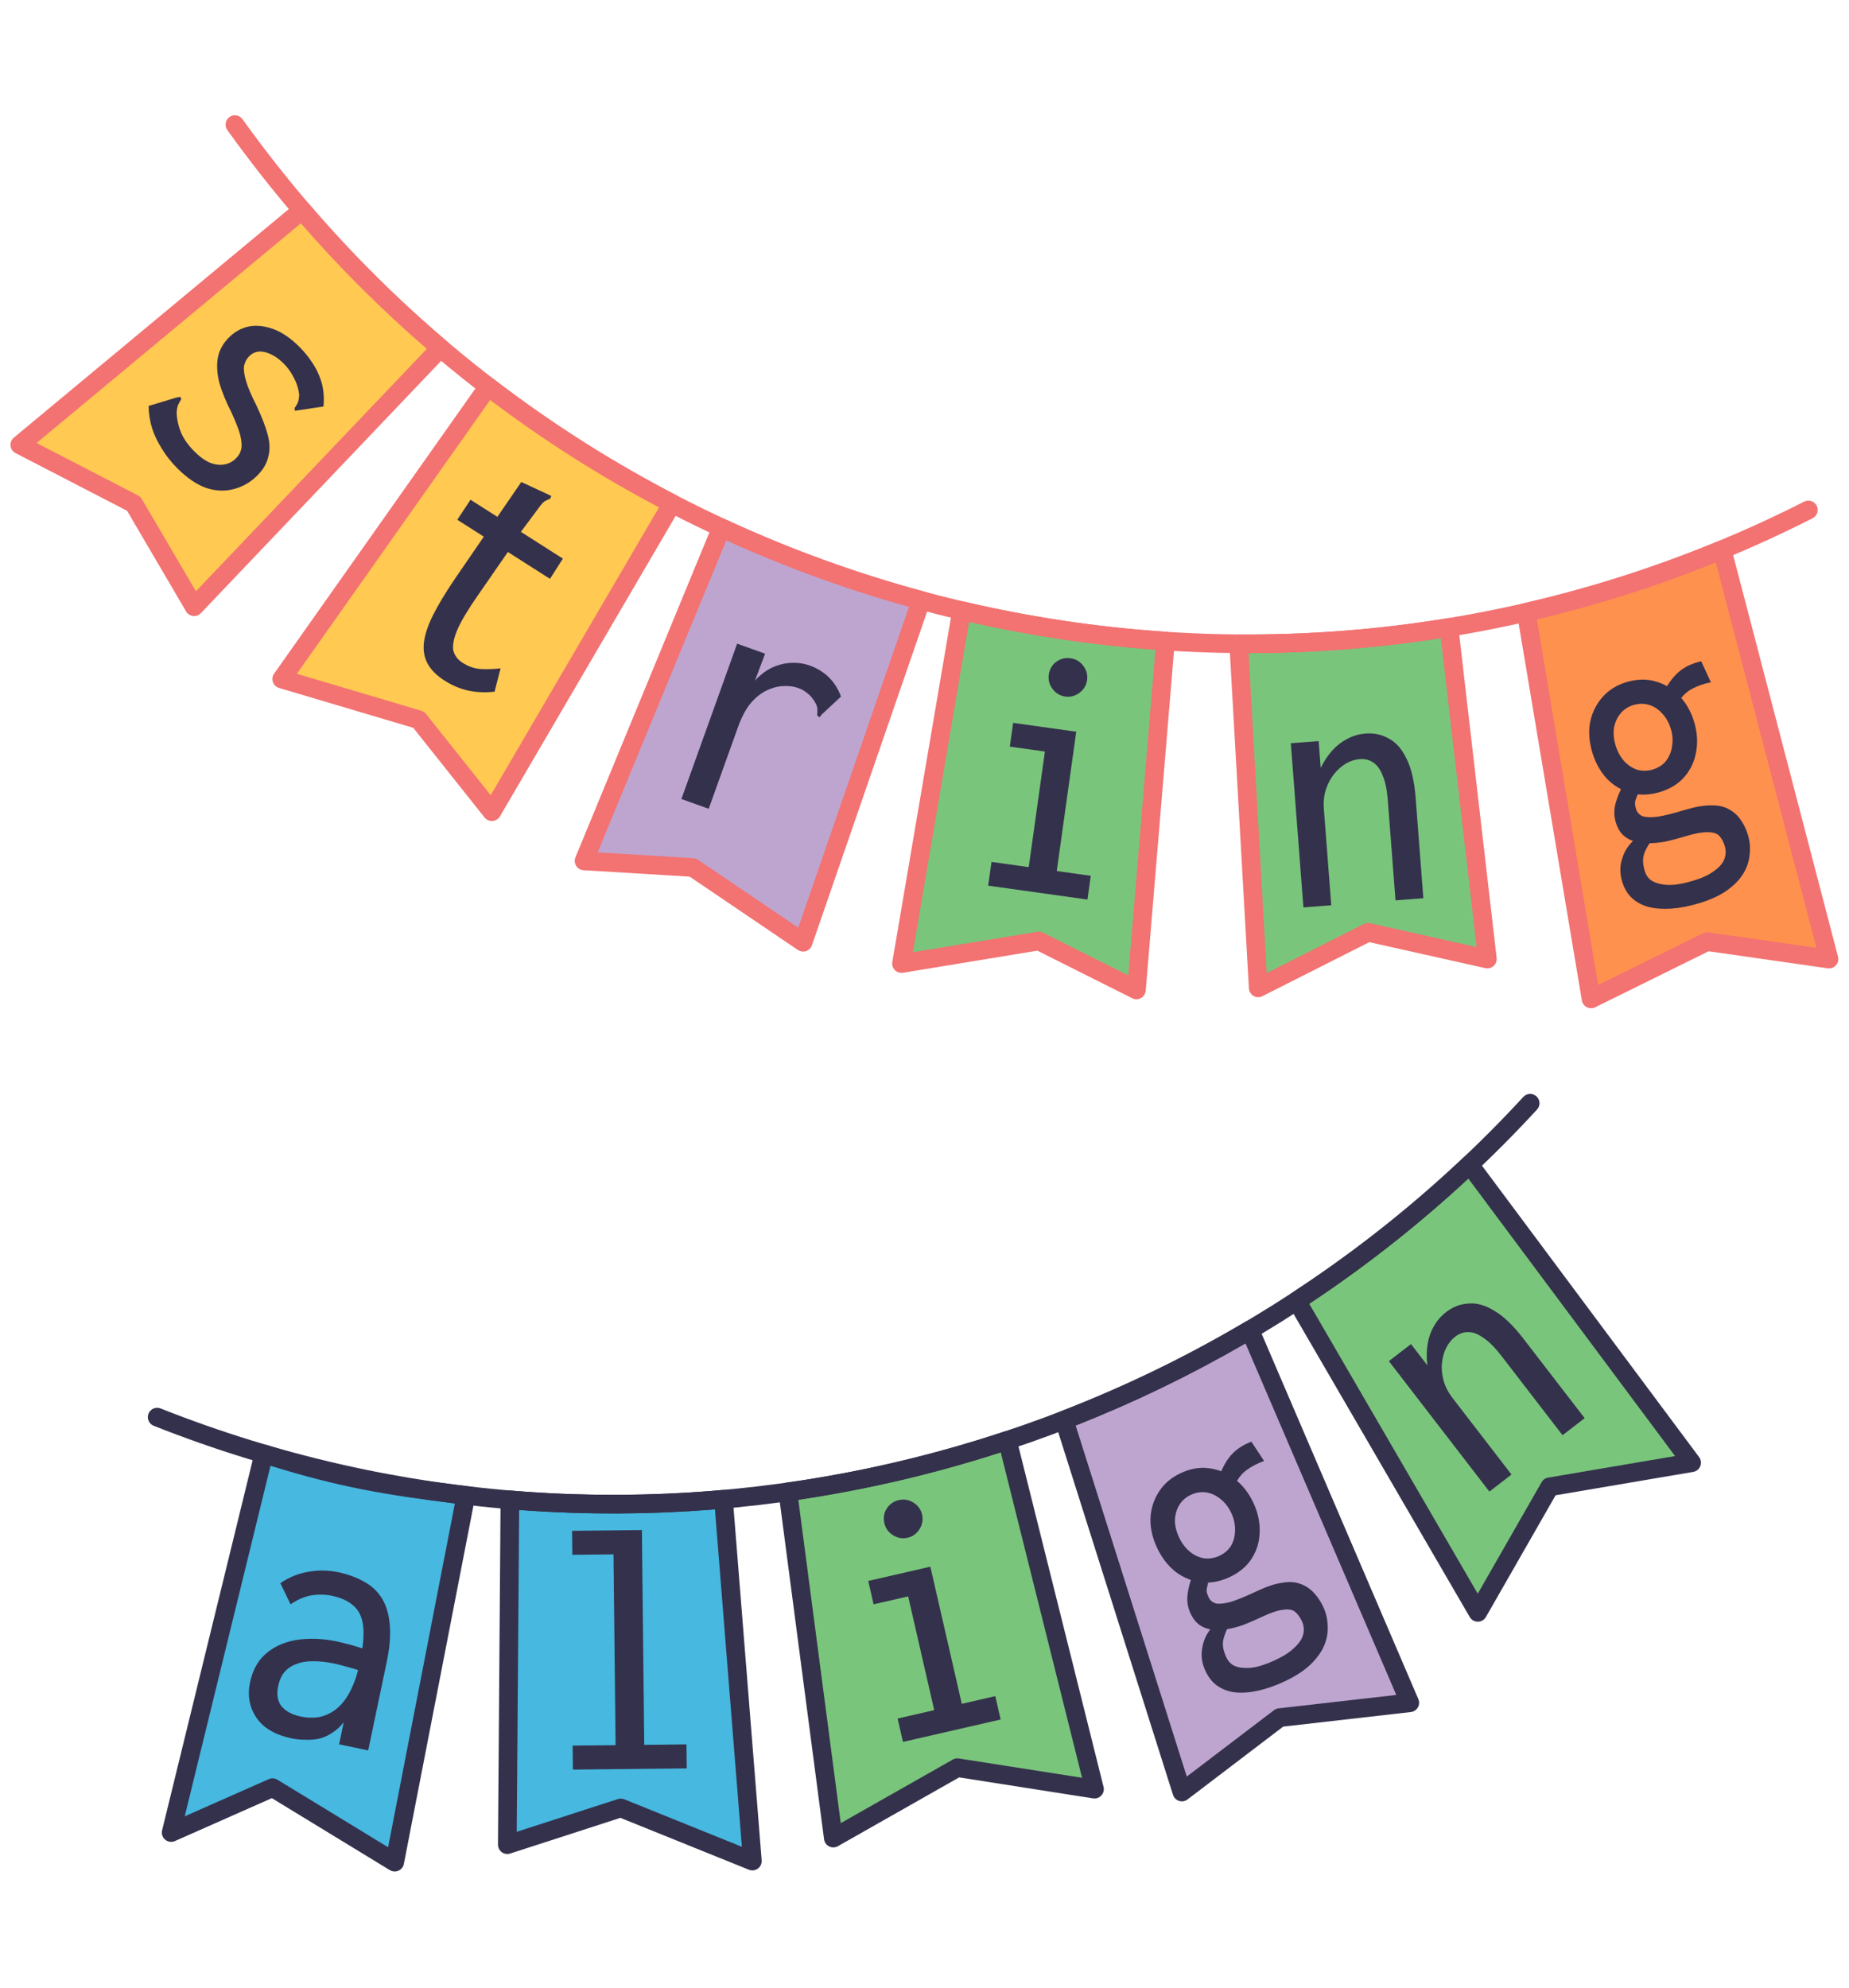 <?xml version="1.0" encoding="UTF-8" standalone="no"?><!DOCTYPE svg PUBLIC "-//W3C//DTD SVG 1.1//EN" "http://www.w3.org/Graphics/SVG/1.1/DTD/svg11.dtd"><svg width="100%" height="100%" viewBox="0 0 2066 2221" version="1.1" xmlns="http://www.w3.org/2000/svg" xmlns:xlink="http://www.w3.org/1999/xlink" xml:space="preserve" xmlns:serif="http://www.serif.com/" style="fill-rule:evenodd;clip-rule:evenodd;stroke-linejoin:round;stroke-miterlimit:2;"><rect id="Artboard1" x="0" y="0" width="2065.78" height="2220.02" style="fill:none;"/><g id="bunting"><g id="Layer5"><g><g id="bunting2"><g id="bunting_flags"><path d="M520.628,1670.94L441.028,2080.77L304.528,1997.5L191.244,2047.65L294.767,1624.54C379.294,1651.59 434.349,1660.62 520.628,1670.94Z" style="fill:rgb(71,184,224);"/><path d="M530.854,1672.93L451.254,2082.76C450.603,2086.11 448.354,2088.93 445.233,2090.3C442.113,2091.68 438.515,2091.44 435.603,2089.67L303.759,2009.23L195.46,2057.17C191.83,2058.78 187.601,2058.18 184.557,2055.63C181.513,2053.09 180.182,2049.03 181.126,2045.17L284.649,1622.07C285.335,1619.26 287.156,1616.87 289.676,1615.45C292.197,1614.04 295.19,1613.74 297.941,1614.62C381.742,1641.44 436.328,1650.37 521.865,1660.6C524.739,1660.94 527.34,1662.46 529.045,1664.8C530.75,1667.14 531.406,1670.08 530.854,1672.93ZM508.269,1679.94C431.076,1670.49 378.009,1661.4 302.241,1637.82L206.396,2029.55L300.312,1987.98C303.435,1986.59 307.038,1986.83 309.953,1988.61L433.66,2064.08L508.269,1679.94Z" style="fill:rgb(52,49,76);"/><path d="M808.405,1675.27L840.675,2079.54L693.6,2020.16L566.844,2061.21L569.742,1675.92C649.518,1682.59 729.371,1682.29 808.405,1675.27Z" style="fill:rgb(71,184,224);"/><path d="M818.788,1674.44L851.059,2078.71C851.346,2082.31 849.75,2085.8 846.84,2087.93C843.931,2090.07 840.123,2090.55 836.775,2089.2C836.775,2089.2 693.21,2031.23 693.21,2031.23L570.054,2071.12C566.87,2072.15 563.385,2071.59 560.686,2069.61C557.987,2067.64 556.403,2064.48 556.428,2061.13L559.326,1675.85C559.348,1672.95 560.577,1670.19 562.719,1668.23C564.86,1666.28 567.72,1665.3 570.609,1665.54C649.787,1672.16 729.042,1671.86 807.484,1664.9C810.252,1664.65 813.003,1665.52 815.126,1667.32C817.249,1669.11 818.567,1671.67 818.788,1674.44ZM798.854,1686.54C726.351,1692.43 653.198,1692.71 580.075,1687.19L577.369,2046.85L690.39,2010.25C692.716,2009.49 695.233,2009.58 697.5,2010.5C697.5,2010.5 828.951,2063.57 828.951,2063.57L798.854,1686.54Z" style="fill:rgb(52,49,76);"/><path d="M1125.58,1609.47L1222.95,1999.17L1069.74,1975.18L931.107,2053.84L880.335,1667C963.675,1655.23 1045.78,1635.95 1125.58,1609.47Z" style="fill:rgb(122,197,124);"/><path d="M1135.69,1606.94L1233.06,1996.65C1233.91,2000.04 1233,2003.63 1230.64,2006.2C1228.29,2008.78 1224.79,2010.01 1221.34,2009.47L1071.72,1986.03L936.247,2062.9C933.233,2064.61 929.565,2064.71 926.463,2063.16C923.361,2061.62 921.23,2058.63 920.779,2055.19L870.007,1668.36C869.264,1662.7 873.221,1657.49 878.878,1656.69C961.598,1645 1043.1,1625.87 1122.3,1599.58C1125.05,1598.67 1128.06,1598.94 1130.6,1600.34C1133.14,1601.74 1134.98,1604.13 1135.69,1606.94ZM1118.19,1622.85C1044.42,1646.68 968.751,1664.42 892,1675.84L939.422,2037.14L1064.6,1966.12C1066.65,1964.96 1069.03,1964.52 1071.36,1964.89C1071.36,1964.89 1209.04,1986.45 1209.04,1986.45L1118.19,1622.85Z" style="fill:rgb(52,49,76);"/><path d="M1396.56,1486.12L1575.23,1902.67L1429.78,1919.26L1320.6,2002.38L1189.03,1586.7C1260.64,1559.04 1330.09,1525.44 1396.56,1486.12Z" style="fill:rgb(190,165,207);"/><path d="M1406.13,1482.01L1584.8,1898.57C1586.1,1901.6 1585.89,1905.06 1584.24,1907.9C1582.58,1910.75 1579.68,1912.65 1576.41,1913.02L1433.8,1929.29L1326.9,2010.67C1324.21,2012.73 1320.68,2013.34 1317.45,2012.31C1314.22,2011.29 1311.69,2008.76 1310.66,2005.53L1179.1,1589.84C1177.44,1584.6 1180.14,1578.96 1185.28,1576.98C1256.35,1549.53 1325.28,1516.18 1391.26,1477.15C1393.83,1475.63 1396.94,1475.29 1399.79,1476.21C1402.64,1477.15 1404.95,1479.26 1406.13,1482.01ZM1391.64,1501.07C1330.62,1536.47 1267.17,1567.12 1201.9,1592.86C1201.9,1592.86 1326.06,1985.13 1326.06,1985.13L1423.46,1910.97C1424.96,1909.84 1426.73,1909.12 1428.6,1908.91L1560.14,1893.91L1391.64,1501.07Z" style="fill:rgb(52,49,76);"/><path d="M1642.03,1301.32L1890.18,1634.4L1731.57,1661.35L1651.25,1801.64L1448.95,1453.54C1517.16,1408.98 1581.84,1358.15 1642.03,1301.32Z" style="fill:rgb(122,197,124);"/><path d="M1650.38,1295.09L1898.54,1628.17C1900.7,1631.08 1901.2,1634.91 1899.85,1638.27C1898.5,1641.64 1895.5,1644.06 1891.93,1644.67C1891.93,1644.67 1738.16,1670.8 1738.16,1670.8L1660.29,1806.82C1658.44,1810.05 1655.01,1812.05 1651.29,1812.06C1647.56,1812.07 1644.12,1810.09 1642.25,1806.88L1439.94,1458.77C1437.16,1453.98 1438.61,1447.85 1443.25,1444.81C1510.95,1400.59 1575.14,1350.15 1634.88,1293.74C1637.04,1291.7 1639.97,1290.68 1642.93,1290.94C1645.89,1291.2 1648.61,1292.71 1650.38,1295.09ZM1640.64,1316.89C1584.88,1368.66 1525.4,1415.37 1462.9,1456.82L1651.18,1780.79L1722.53,1656.18C1724.07,1653.47 1726.75,1651.6 1729.82,1651.08L1871.66,1626.98L1640.64,1316.89Z" style="fill:rgb(52,49,76);"/></g><g><path d="M325.931,1942.47C307.661,1938.64 294.553,1930.99 286.604,1919.51C278.711,1907.78 276.296,1894.6 279.36,1879.99C281.494,1869.81 285.339,1861.21 290.895,1854.2C296.712,1847.25 303.98,1841.83 312.697,1837.93C321.415,1834.04 331.137,1831.85 341.863,1831.38C352.904,1830.69 364.559,1831.64 376.825,1834.21C380.218,1834.92 383.714,1835.79 387.314,1836.82C391.228,1837.64 395.219,1838.75 399.286,1840.14C403.407,1841.28 407.604,1842.7 411.877,1844.42L407.571,1868.86C403.821,1867.25 400.015,1865.91 396.155,1864.83C392.295,1863.75 388.304,1862.64 384.183,1861.5C380.323,1860.42 376.696,1859.52 373.303,1858.81C364.429,1856.95 356.435,1856.09 349.321,1856.24C342.523,1856.17 336.446,1857.22 331.092,1859.36C325.792,1861.25 321.345,1864.27 317.75,1868.42C314.471,1872.36 312.148,1877.6 310.78,1884.12C309.741,1889.08 309.621,1893.55 310.421,1897.53C311.276,1901.25 312.789,1904.43 314.961,1907.07C317.395,1909.76 320.329,1912.01 323.764,1913.82C327.199,1915.63 331.135,1917 335.572,1917.93C343.924,1919.68 351.532,1919.77 358.398,1918.22C365.579,1916.45 372.018,1913.03 377.713,1907.96C383.408,1902.89 388.202,1896.26 392.096,1888.09C396.305,1879.71 399.641,1869.64 402.103,1857.9C405.714,1840.67 406.938,1827.04 405.776,1816.98C404.613,1806.93 401.022,1799.37 395.002,1794.29C389.298,1789.01 381.226,1785.27 370.786,1783.08C363.218,1781.5 355.478,1781.37 347.569,1782.71C339.92,1784.11 332.28,1787.41 324.648,1792.62L313.256,1768.98C323.098,1762.32 333.518,1758.11 344.518,1756.32C355.572,1754.28 366.841,1754.47 378.324,1756.87C389.025,1759.12 398.512,1762.6 406.783,1767.33C415.11,1771.8 421.722,1777.96 426.618,1785.8C431.514,1793.63 434.482,1803.52 435.522,1815.45C436.617,1827.13 435.414,1841.32 431.912,1858.02L411.396,1955.89L378.902,1949.08L384.072,1924.41C379.998,1929.56 375.462,1933.64 370.465,1936.68C365.73,1939.78 360.794,1941.88 355.659,1942.98C350.839,1943.88 345.867,1944.2 340.744,1943.94C335.567,1943.95 330.629,1943.46 325.931,1942.47Z" style="fill:rgb(52,49,76);fill-rule:nonzero;"/><path d="M640.144,1977.33L639.85,1950.53L687.847,1950.01L685.505,1736.82L639.508,1737.33L639.213,1710.53L717.209,1709.67L719.845,1949.65L767.042,1949.14L767.337,1975.93L640.144,1977.33Z" style="fill:rgb(52,49,76);fill-rule:nonzero;"/><path d="M1008.92,1946.39L1002.94,1920.27L1043.87,1910.88L1014.73,1783.78L976.13,1792.63L970.141,1766.51L1039.54,1750.59L1074.67,1903.82L1112.1,1895.24L1118.09,1921.36L1008.92,1946.39ZM1014.07,1718.27C1008.35,1719.58 1002.94,1718.63 997.825,1715.43C992.713,1712.22 989.501,1707.76 988.19,1702.04C986.819,1696.06 987.636,1690.68 990.641,1685.89C993.846,1680.77 998.438,1677.53 1004.42,1676.16C1010.13,1674.85 1015.55,1675.8 1020.66,1679C1025.77,1682.21 1028.99,1686.67 1030.3,1692.39C1031.61,1698.11 1030.66,1703.52 1027.46,1708.63C1024.25,1713.75 1019.79,1716.96 1014.07,1718.27Z" style="fill:rgb(52,49,76);fill-rule:nonzero;"/><path d="M1435.95,1878.48C1425.35,1883.5 1415.37,1887.04 1406.02,1889.11C1396.67,1891.17 1388.13,1891.82 1380.39,1891.06C1372.89,1890.18 1366.33,1887.83 1360.68,1884.01C1355.04,1880.19 1350.51,1874.67 1347.08,1867.44C1344,1860.93 1342.53,1854.4 1342.67,1847.84C1342.93,1841.52 1344.25,1835.59 1346.64,1830.03C1349.27,1824.36 1352.71,1819.49 1356.97,1815.4L1373.24,1816.11C1370.88,1820.48 1369.12,1824.55 1367.97,1828.35C1366.7,1831.9 1366.2,1835.52 1366.48,1839.23C1366.87,1843.17 1368.15,1847.43 1370.32,1852.02C1372.14,1855.87 1374.7,1858.79 1378,1860.77C1381.54,1862.63 1385.69,1863.62 1390.46,1863.72C1395.35,1864.07 1400.67,1863.47 1406.43,1861.92C1412.43,1860.26 1418.92,1857.78 1425.91,1854.47C1435.07,1850.13 1442.03,1845.51 1446.79,1840.6C1451.9,1835.82 1455.05,1830.94 1456.23,1825.95C1457.41,1820.97 1456.86,1816.07 1454.58,1811.25C1452.3,1806.43 1449.57,1802.85 1446.4,1800.52C1443.34,1798.42 1438.94,1797.85 1433.2,1798.8C1427.34,1799.51 1419.59,1802.14 1409.94,1806.71C1402.47,1810.24 1395.37,1813.31 1388.63,1815.91C1381.78,1818.27 1375.31,1819.86 1369.2,1820.68C1363.1,1821.5 1357.5,1821.5 1352.39,1820.67C1347.52,1819.73 1343.26,1817.91 1339.62,1815.21C1335.87,1812.27 1332.79,1808.26 1330.4,1803.2C1327.2,1796.45 1326.04,1789.33 1326.92,1781.83C1327.8,1774.34 1329.81,1766.75 1332.96,1759.06L1351.32,1762.32C1350.4,1766 1349.68,1769.14 1349.15,1771.76C1348.5,1774.13 1348.21,1776.33 1348.29,1778.36C1348.61,1780.27 1349.33,1782.44 1350.48,1784.85C1352.07,1788.22 1354.77,1790.49 1358.56,1791.64C1362.48,1792.44 1368.1,1791.85 1375.42,1789.86C1382.86,1787.51 1392.49,1783.55 1404.3,1777.96C1415.15,1772.82 1424.58,1769.69 1432.6,1768.55C1440.5,1767.17 1447.35,1767.61 1453.14,1769.88C1458.83,1771.92 1463.77,1775.18 1467.96,1779.69C1472.05,1783.95 1475.51,1789.1 1478.37,1795.12C1481.56,1801.87 1483.26,1808.88 1483.46,1816.16C1484.01,1823.57 1482.78,1830.94 1479.76,1838.27C1476.74,1845.6 1471.7,1852.71 1464.63,1859.6C1457.56,1866.48 1448,1872.78 1435.95,1878.48ZM1374.23,1762.1C1363.38,1767.23 1352.66,1769.21 1342.07,1768.03C1331.72,1766.73 1322.2,1762.83 1313.52,1756.32C1304.96,1749.45 1298.11,1740.6 1292.98,1729.75C1287.73,1718.66 1285.22,1707.75 1285.45,1697.02C1285.92,1686.18 1288.94,1676.34 1294.5,1667.52C1300.18,1658.33 1308.33,1651.23 1318.93,1646.21C1330.02,1640.97 1340.8,1639.11 1351.26,1640.65C1361.61,1641.95 1371.01,1645.91 1379.45,1652.53C1388.14,1659.04 1395.11,1667.84 1400.35,1678.92C1405.49,1689.77 1407.88,1700.74 1407.52,1711.82C1407.29,1722.55 1404.39,1732.33 1398.83,1741.16C1393.28,1749.99 1385.07,1756.97 1374.23,1762.1ZM1362.57,1738.41C1368.36,1735.67 1372.73,1731.83 1375.7,1726.88C1378.56,1721.69 1379.99,1716 1380.01,1709.8C1380.15,1703.24 1378.74,1696.83 1375.77,1690.56C1372.58,1683.81 1368.45,1678.54 1363.41,1674.73C1358.6,1670.81 1353.34,1668.43 1347.64,1667.59C1341.93,1666.75 1336.18,1667.7 1330.4,1670.44C1324.85,1673.06 1320.6,1676.85 1317.63,1681.79C1314.66,1686.74 1313.05,1692.37 1312.79,1698.69C1312.78,1704.89 1314.37,1711.36 1317.56,1718.11C1320.53,1724.38 1324.47,1729.59 1329.39,1733.76C1334.2,1737.68 1339.51,1740.18 1345.33,1741.26C1351.28,1741.98 1357.03,1741.03 1362.57,1738.41ZM1380.02,1659.34L1362.33,1650.01C1365.52,1640.54 1369.86,1632.58 1375.37,1626.14C1381.12,1619.58 1388.74,1614.5 1398.24,1610.89L1412.45,1632.49C1405.12,1635.07 1398.6,1638.45 1392.91,1642.62C1387.21,1646.79 1382.91,1652.37 1380.02,1659.34Z" style="fill:rgb(52,49,76);fill-rule:nonzero;"/><path d="M1664.17,1666.67L1551.88,1520.91L1576.59,1501.87L1594.9,1525.64C1593.89,1517.33 1593.95,1509.54 1595.08,1502.27C1596.21,1495 1598.5,1488.36 1601.94,1482.34C1605.43,1475.95 1610.14,1470.47 1616.05,1465.92C1623.44,1460.22 1631.64,1457.1 1640.65,1456.56C1649.71,1455.64 1659.34,1458.32 1669.56,1464.59C1679.82,1470.48 1690.65,1480.82 1702.04,1495.61L1770.64,1584.65L1745.92,1603.69L1677.82,1515.28C1670.49,1505.78 1663.76,1499.01 1657.63,1494.98C1651.55,1490.58 1645.84,1488.41 1640.51,1488.48C1635.38,1488.39 1630.6,1490.05 1626.17,1493.47C1621.94,1496.72 1618.56,1500.85 1616.01,1505.84C1613.46,1510.84 1611.85,1516.62 1611.19,1523.18C1610.58,1529.38 1611.17,1535.83 1612.96,1542.52C1614.76,1549.22 1618.17,1555.84 1623.22,1562.39L1688.89,1647.63L1664.17,1666.67Z" style="fill:rgb(52,49,76);fill-rule:nonzero;"/></g><g id="bunting_string"><path d="M1702.1,1225.67C1705.99,1221.44 1712.58,1221.17 1716.81,1225.06C1721.04,1228.96 1721.32,1235.55 1717.42,1239.78C1328.5,1662.19 711.749,1807.23 171.756,1593.15C166.412,1591.04 163.793,1584.98 165.912,1579.63C168.031,1574.29 174.09,1571.67 179.434,1573.79C711.391,1784.68 1318.96,1641.79 1702.1,1225.67Z" style="fill:rgb(52,49,76);"/></g></g><g id="bunting1"><g id="bunting_flags1" serif:id="bunting_flags"><path d="M337.489,234.872C385.504,290.897 437.271,342.288 492.157,388.927L216.912,677.926L149.478,562.913L22.122,497.027L337.489,234.872Z" style="fill:rgb(255,201,82);"/><path d="M345.398,228.093C393.052,283.697 444.43,334.701 498.902,380.989C501.086,382.844 502.408,385.517 502.559,388.378C502.71,391.239 501.676,394.036 499.7,396.111L224.455,685.11C222.2,687.479 218.962,688.65 215.713,688.274C212.464,687.897 209.581,686.017 207.926,683.195L142.016,570.78L17.336,506.279C14.234,504.675 12.143,501.623 11.766,498.151C11.39,494.679 12.778,491.249 15.463,489.017L330.83,226.861C335.207,223.223 341.694,223.771 345.398,228.093ZM336.285,249.418L40.863,494.995L154.264,553.661C156.012,554.565 157.468,555.946 158.464,557.644L218.905,660.73C218.905,660.73 477.041,389.694 477.041,389.694C427.375,346.809 380.3,300.02 336.285,249.418Z" style="fill:rgb(243,114,114);"/><path d="M545.453,431.981C610.439,481.864 679.244,525.478 750.922,562.646L549.602,906.987L467.854,804.193L314.8,758.745L545.453,431.981Z" style="fill:rgb(255,201,82);"/><path d="M551.795,423.718C616.292,473.225 684.579,516.51 755.717,553.398C758.251,554.712 760.134,557.008 760.928,559.75C761.721,562.492 761.355,565.439 759.914,567.903L558.595,912.245C556.86,915.212 553.774,917.132 550.346,917.377C546.917,917.622 543.589,916.161 541.45,913.471L461.743,813.245L311.834,768.731C308.617,767.775 306.057,765.328 304.958,762.157C303.858,758.986 304.354,755.48 306.289,752.738L536.942,425.974C538.577,423.658 541.086,422.108 543.888,421.682C546.691,421.257 549.546,421.992 551.795,423.718ZM547.735,446.811L331.681,752.892L470.819,794.207C472.866,794.815 474.677,796.038 476.007,797.709L548.287,888.598C548.287,888.598 736.42,566.811 736.42,566.811C670.845,532.153 607.71,492.108 547.735,446.811Z" style="fill:rgb(243,114,114);"/><path d="M806.07,589.712C878.188,623.151 952.87,650.268 1029.2,670.892L897.368,1052.84L774.079,969.325L652.612,961.978L806.07,589.712Z" style="fill:rgb(190,165,207);"/><path d="M810.451,580.262C882.032,613.451 956.156,640.366 1031.92,660.836C1034.71,661.589 1037.06,663.465 1038.41,666.015C1039.76,668.566 1039.99,671.563 1039.05,674.291L907.215,1056.24C906.157,1059.31 903.734,1061.7 900.66,1062.73C897.585,1063.75 894.209,1063.29 891.526,1061.47L770.6,979.55L651.983,972.375C648.624,972.172 645.571,970.359 643.784,967.508C641.998,964.657 641.699,961.118 642.981,958.008L796.439,585.742C797.522,583.116 799.63,581.046 802.276,580.011C804.921,578.976 807.874,579.067 810.451,580.262ZM811.571,603.698C811.571,603.698 667.802,952.461 667.802,952.461L774.708,958.927C776.573,959.04 778.374,959.652 779.921,960.701C779.921,960.701 891.957,1036.6 891.957,1036.6C914.544,971.155 1015.73,677.997 1015.73,677.997C946.041,658.575 877.759,633.766 811.571,603.698Z" style="fill:rgb(243,114,114);"/><path d="M1074.44,682.309C1149.26,699.873 1225.48,711.268 1302.25,716.336L1269.8,1106.14L1160.74,1051.43L1007.31,1076.67L1074.44,682.309Z" style="fill:rgb(122,197,124);"/><path d="M1076.82,672.168C1151.09,689.601 1226.74,700.911 1302.94,705.942C1305.73,706.126 1308.32,707.422 1310.15,709.539C1311.97,711.656 1312.87,714.416 1312.63,717.2L1280.18,1107.01C1279.9,1110.45 1277.92,1113.54 1274.9,1115.23C1271.88,1116.92 1268.22,1117.01 1265.13,1115.45L1159.09,1062.26L1009,1086.95C1005.68,1087.5 1002.29,1086.4 999.92,1084.02C997.546,1081.63 996.473,1078.24 997.038,1074.92L1064.17,680.56C1064.65,677.727 1066.28,675.218 1068.68,673.629C1071.07,672.039 1074.02,671.511 1076.82,672.168ZM1082.85,694.939L1020.03,1064.02L1159.05,1041.15C1161.22,1040.8 1163.44,1041.13 1165.41,1042.12L1260.7,1089.92L1291,725.993C1220.91,720.836 1151.32,710.446 1082.85,694.939Z" style="fill:rgb(243,114,114);"/><path d="M1384.1,719.335C1462.44,719.906 1541.06,713.883 1619.06,701.1L1661.93,1071.61L1528.6,1041.78L1405.88,1103.81L1384.1,719.335Z" style="fill:rgb(122,197,124);"/><path d="M1384.18,708.918C1461.93,709.486 1539.96,703.507 1617.38,690.82C1620.19,690.359 1623.07,691.07 1625.34,692.786C1627.61,694.501 1629.08,697.073 1629.41,699.902L1672.28,1070.41C1672.66,1073.77 1671.41,1077.1 1668.9,1079.35C1666.39,1081.61 1662.95,1082.51 1659.65,1081.78L1529.97,1052.76L1410.58,1113.1C1407.44,1114.69 1403.72,1114.59 1400.67,1112.83C1397.63,1111.08 1395.68,1107.9 1395.48,1104.4L1373.7,719.924C1373.54,717.05 1374.57,714.237 1376.56,712.153C1378.54,710.068 1381.3,708.897 1384.18,708.918ZM1395.13,729.788L1415.38,1087.33L1523.9,1032.48C1526.06,1031.39 1528.52,1031.09 1530.88,1031.61L1649.9,1058.25C1649.9,1058.25 1609.97,713.103 1609.97,713.103C1538.6,724.224 1466.77,729.745 1395.13,729.788Z" style="fill:rgb(243,114,114);"/><path d="M1705.34,684.13C1779.4,667.099 1852.6,643.83 1924.19,614.177L2043.65,1071.66L1907.43,1052.15L1777.8,1116.16L1705.34,684.13Z" style="fill:rgb(255,145,78);"/><path d="M1703,673.978C1776.5,657.076 1849.16,633.982 1920.2,604.553C1922.98,603.401 1926.13,603.509 1928.82,604.849C1931.52,606.19 1933.51,608.632 1934.27,611.545L2053.73,1069.03C2054.61,1072.4 2053.75,1075.99 2051.42,1078.6C2049.1,1081.2 2045.63,1082.46 2042.18,1081.97L1909.15,1062.92L1782.41,1125.5C1779.46,1126.96 1775.99,1126.93 1773.05,1125.43C1770.12,1123.93 1768.07,1121.13 1767.53,1117.88L1695.06,685.853C1694.15,680.418 1697.63,675.213 1703,673.978ZM1717.23,692.049L1785.75,1100.61L1902.82,1042.81C1904.7,1041.88 1906.83,1041.54 1908.91,1041.84L2029.62,1059.12C2029.62,1059.12 1917.12,628.326 1917.12,628.326C1851.61,654.806 1784.78,676.011 1717.23,692.049Z" style="fill:rgb(243,114,114);"/></g><g id="bunting_string1" serif:id="bunting_string"><path d="M2015.93,560.524C2021.06,557.923 2027.33,559.975 2029.93,565.102C2032.53,570.229 2030.48,576.504 2025.35,579.104C1416.85,887.744 660.195,712.071 254.021,145.313C250.673,140.64 251.747,134.127 256.42,130.778C261.093,127.429 267.606,128.504 270.955,133.177C671.086,691.503 1416.48,864.572 2015.93,560.524Z" style="fill:rgb(243,114,114);"/></g><g><path d="M198.125,523.257C191.159,516.269 185.42,509 180.907,501.451C176.205,494.089 172.54,486.446 169.913,478.523C167.475,470.41 166.168,462.112 165.993,453.626L197.687,444.061L201.648,443.501L202.492,446.048C201.358,447.932 200.223,450.004 199.088,452.265C198.142,454.338 197.571,457.543 197.376,461.879C197.741,469.045 199.333,476.119 202.15,483.1C205.155,490.27 210.235,497.444 217.388,504.621C223.036,510.287 228.592,514.35 234.056,516.81C239.71,519.082 244.988,519.845 249.892,519.098C255.173,518.353 259.702,516.097 263.479,512.332C266.123,509.697 267.919,506.965 268.867,504.138C270.003,501.123 270.291,497.635 269.732,493.675C269.362,489.526 268.238,484.81 266.361,479.527C264.484,474.244 261.948,468.112 258.754,461.13C252.739,449.429 248.231,438.486 245.231,428.298C242.607,418.112 241.962,408.777 243.296,400.294C244.818,391.622 248.979,383.898 255.778,377.121C262.389,370.532 269.938,366.396 278.426,364.712C287.102,363.218 296.246,364.27 305.857,367.868C315.468,371.466 325.073,378.081 334.675,387.714C339.946,393.002 344.368,398.383 347.942,403.857C351.705,409.143 354.619,414.522 356.684,419.993C358.938,425.277 360.438,430.747 361.183,436.405C361.928,442.064 362.013,448.003 361.437,454.225L333.429,458.422L329.468,458.982L329.19,455.87C330.513,454.175 331.647,452.291 332.594,450.219C333.54,448.146 334.11,445.13 334.305,441.17C333.562,434.381 331.592,428.061 328.396,422.21C325.389,416.171 321.626,410.886 317.108,406.353C310.519,399.742 303.644,395.489 296.481,393.592C289.319,391.694 283.283,393.193 278.372,398.088C275.539,400.912 273.648,404.491 272.698,408.827C272.125,413.163 272.87,418.821 274.933,425.801C276.996,432.781 280.753,441.649 286.204,452.406C292.405,465.427 296.724,476.559 299.161,485.803C301.597,495.046 301.772,503.343 299.686,510.694C297.977,518.045 293.912,524.921 287.49,531.322C279.747,539.04 270.876,544.117 260.878,546.552C251.069,549.176 240.793,548.688 230.051,545.088C219.498,541.3 208.856,534.023 198.125,523.257Z" style="fill:rgb(52,49,76);fill-rule:nonzero;"/><path d="M496.903,760.604C488.134,755.013 481.829,748.78 477.99,741.905C474.151,735.03 472.695,727.144 473.623,718.248C474.694,709.127 478.107,698.812 483.864,687.302C489.764,675.567 497.885,662.085 508.226,646.857L582.465,538.592L612.488,552.514L616.076,554.327L614.693,557.241C612.565,558.098 610.55,559.027 608.647,560.027C606.969,561.171 604.799,563.583 602.137,567.262L572.653,606.813L570.655,612.18L534.226,664.856C523.23,680.616 515.54,693.423 511.155,703.277C506.995,713.275 505.454,721.148 506.534,726.896C507.981,732.562 511.403,737.116 516.8,740.556C523.545,744.857 530.436,747.194 537.471,747.568C544.506,747.942 551.788,747.682 559.315,746.789L552.636,772.891C542.082,774.068 532.234,773.641 523.094,771.608C513.953,769.576 505.223,765.908 496.903,760.604ZM525.724,558.394L628.934,624.193L614.527,646.791L510.98,580.777L525.724,558.394Z" style="fill:rgb(52,49,76);fill-rule:nonzero;"/><path d="M823.642,719.221L854.892,730.432L836.579,779.107L835.081,772.62C839.038,765.541 843.683,759.699 849.018,755.097C854.442,750.244 860.259,746.664 866.469,744.359C873.02,741.893 879.416,740.647 885.659,740.62C892.242,740.432 898.546,741.419 904.57,743.58C913.104,746.642 920.3,751.065 926.157,756.849C932.015,762.634 936.534,769.779 939.714,778.287L917.998,798.543L915.653,801.527L913.046,799.316C913.265,797.128 913.358,794.895 913.325,792.617C913.382,790.088 912.23,786.983 909.867,783.302C907.505,779.622 904.872,776.694 901.969,774.519C899.157,772.094 895.868,770.205 892.103,768.855C886.581,766.874 880.608,766.147 874.186,766.676C868.104,767.044 861.949,768.802 855.72,771.95C849.491,775.099 843.645,779.942 838.183,786.482C832.971,793.111 828.519,801.572 824.827,811.863L791.869,903.73L761.372,892.788L823.642,719.221Z" style="fill:rgb(52,49,76);fill-rule:nonzero;"/><path d="M1104.15,989.622L1107.87,963.081L1149.46,968.903L1167.54,839.762L1128.32,834.273L1132.03,807.731L1202.55,817.601L1180.76,973.283L1218.79,978.606L1215.07,1005.15L1104.15,989.622ZM1190.27,778.32C1184.46,777.507 1179.74,774.692 1176.11,769.875C1172.47,765.058 1171.06,759.745 1171.88,753.935C1172.73,747.861 1175.41,743.12 1179.92,739.713C1184.74,736.079 1190.19,734.687 1196.26,735.538C1202.07,736.351 1206.79,739.166 1210.43,743.983C1214.06,748.8 1215.47,754.113 1214.66,759.923C1213.85,765.733 1211.03,770.455 1206.21,774.089C1201.4,777.723 1196.08,779.134 1190.27,778.32Z" style="fill:rgb(52,49,76);fill-rule:nonzero;"/><path d="M1456.39,1013.94L1442.31,830.475L1473.41,828.088L1475.71,858C1479.41,850.494 1483.73,844.012 1488.66,838.552C1493.59,833.092 1499.14,828.788 1505.32,825.639C1511.74,822.204 1518.68,820.201 1526.12,819.63C1535.43,818.915 1544,820.798 1551.83,825.279C1559.91,829.473 1566.5,836.99 1571.61,847.831C1576.97,858.386 1580.36,872.969 1581.79,891.581L1590.39,1003.65L1559.28,1006.04L1550.74,894.766C1549.83,882.801 1547.9,873.454 1544.98,866.725C1542.3,859.709 1538.71,854.769 1534.22,851.905C1529.98,849.02 1525.07,847.792 1519.49,848.221C1514.17,848.629 1509.08,850.223 1504.21,853.004C1499.34,855.785 1494.83,859.742 1490.68,864.874C1486.77,869.721 1483.74,875.437 1481.57,882.022C1479.4,888.607 1478.63,896.021 1479.26,904.264L1487.5,1011.55L1456.39,1013.94Z" style="fill:rgb(52,49,76);fill-rule:nonzero;"/><path d="M1898.87,1009.15C1887.64,1012.56 1877.26,1014.6 1867.7,1015.27C1858.15,1015.94 1849.61,1015.33 1842.07,1013.44C1834.78,1011.48 1828.63,1008.19 1823.6,1003.58C1818.58,998.977 1814.91,992.847 1812.58,985.192C1810.49,978.303 1810,971.625 1811.1,965.159C1812.28,958.948 1814.45,953.271 1817.63,948.126C1821.06,942.903 1825.18,938.586 1830,935.172L1845.99,938.259C1843.01,942.228 1840.67,946.004 1838.98,949.586C1837.2,952.912 1836.18,956.428 1835.91,960.132C1835.72,964.092 1836.36,968.496 1837.83,973.344C1839.07,977.426 1841.18,980.688 1844.15,983.13C1847.37,985.495 1851.34,987.078 1856.04,987.879C1860.82,988.935 1866.17,989.122 1872.1,988.437C1878.27,987.675 1885.06,986.171 1892.46,983.923C1902.16,980.979 1909.72,977.428 1915.15,973.272C1920.9,969.293 1924.73,964.925 1926.63,960.168C1928.53,955.41 1928.71,950.48 1927.16,945.377C1925.61,940.274 1923.44,936.335 1920.64,933.56C1917.93,931.041 1913.66,929.83 1907.83,929.926C1901.93,929.767 1893.88,931.238 1883.67,934.338C1875.76,936.74 1868.29,938.732 1861.24,940.314C1854.12,941.641 1847.48,942.264 1841.33,942.183C1835.17,942.102 1829.62,941.278 1824.69,939.711C1820.01,938.067 1816.07,935.641 1812.86,932.434C1809.58,928.971 1807.13,924.561 1805.5,919.202C1803.33,912.058 1803.23,904.842 1805.2,897.556C1807.16,890.27 1810.27,883.057 1814.51,875.916L1832.19,881.832C1830.75,885.337 1829.57,888.342 1828.66,890.848C1827.67,893.099 1827.07,895.234 1826.84,897.253C1826.88,899.194 1827.28,901.44 1828.05,903.992C1829.14,907.564 1831.47,910.199 1835.05,911.899C1838.81,913.265 1844.46,913.501 1851.99,912.607C1859.7,911.38 1869.81,908.868 1882.31,905.071C1893.79,901.584 1903.58,899.865 1911.68,899.914C1919.7,899.707 1926.41,901.153 1931.81,904.251C1937.13,907.094 1941.54,911.05 1945.03,916.121C1948.44,920.937 1951.12,926.535 1953.05,932.914C1955.22,940.058 1955.87,947.246 1955,954.477C1954.47,961.886 1952.17,968.995 1948.1,975.803C1944.04,982.611 1938.01,988.902 1930.01,994.676C1922.01,1000.45 1911.63,1005.27 1898.87,1009.15ZM1854.88,884.973C1843.4,888.461 1832.51,888.843 1822.21,886.119C1812.16,883.318 1803.32,878.061 1795.68,870.348C1788.22,862.302 1782.75,852.538 1779.26,841.056C1775.69,829.319 1774.81,818.16 1776.62,807.579C1778.67,796.921 1783.1,787.634 1789.89,779.718C1796.86,771.47 1805.96,765.641 1817.19,762.231C1828.92,758.666 1839.86,758.412 1849.98,761.468C1860.03,764.269 1868.74,769.565 1876.13,777.356C1883.77,785.069 1889.37,794.794 1892.93,806.531C1896.42,818.014 1897.17,829.211 1895.19,840.124C1893.39,850.705 1889.09,859.953 1882.3,867.869C1875.5,875.785 1866.37,881.486 1854.88,884.973ZM1846.83,859.829C1852.95,857.969 1857.85,854.811 1861.51,850.354C1865.1,845.642 1867.35,840.219 1868.27,834.086C1869.38,827.62 1868.92,821.07 1866.9,814.436C1864.74,807.292 1861.43,801.466 1857,796.961C1852.82,792.377 1847.97,789.252 1842.45,787.585C1836.92,785.918 1831.1,786.015 1824.98,787.875C1819.11,789.657 1814.34,792.777 1810.68,797.233C1807.02,801.69 1804.6,807.024 1803.42,813.235C1802.49,819.368 1803.11,826.007 1805.28,833.151C1807.3,839.785 1810.43,845.522 1814.69,850.36C1818.87,854.944 1823.76,858.196 1829.36,860.118C1835.14,861.708 1840.96,861.611 1846.83,859.829ZM1875.69,784.177L1859.56,772.355C1864.1,763.451 1869.57,756.216 1875.96,750.652C1882.61,745.01 1890.89,741.099 1900.82,738.92L1911.71,762.369C1904.08,763.851 1897.14,766.237 1890.89,769.528C1884.64,772.818 1879.58,777.701 1875.69,784.177Z" style="fill:rgb(52,49,76);fill-rule:nonzero;"/></g></g></g></g></g></svg>
